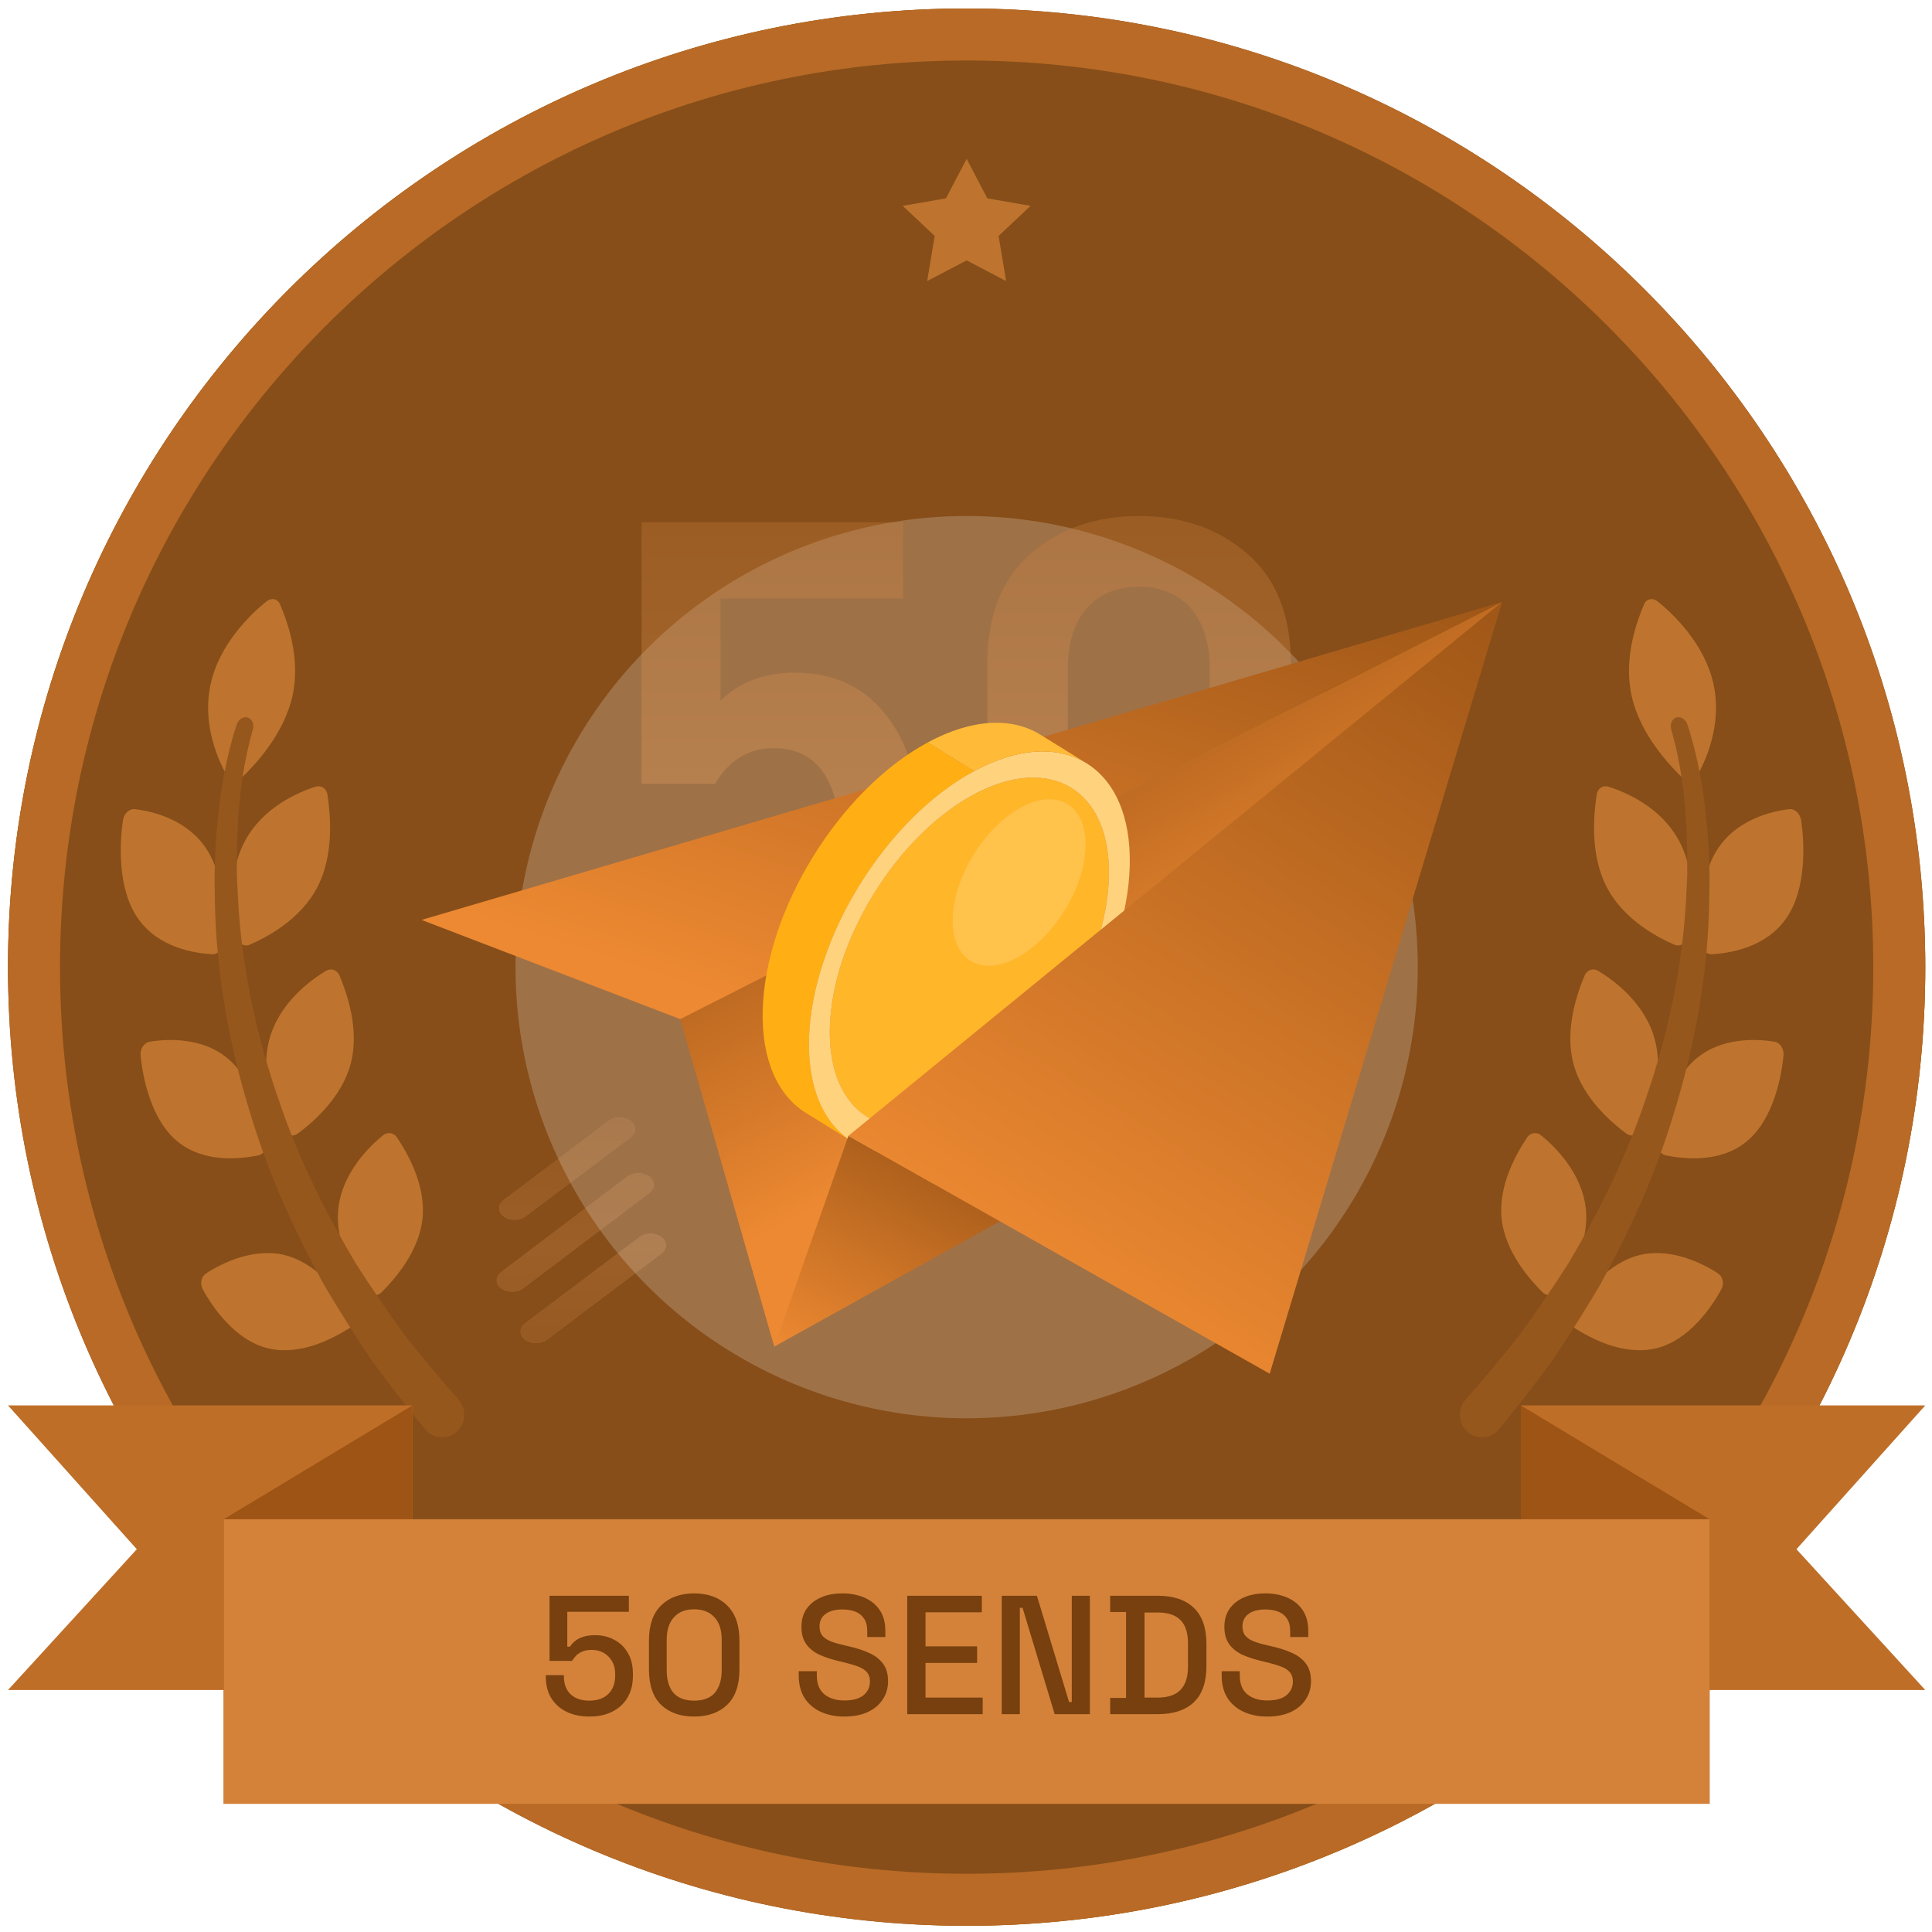 <svg width="157" height="157" viewBox="0 0 157 157" fill="none" xmlns="http://www.w3.org/2000/svg">
<rect x="2.177" y="2.218" width="152.749" height="152.749" rx="76.375" fill="black"/>
<rect x="2.177" y="2.218" width="152.749" height="152.749" rx="76.375" stroke="#E8BD4F" stroke-width="3.055"/>
<path d="M78.552 156.495C121.576 156.495 156.454 121.617 156.454 78.593C156.454 35.568 121.576 0.69 78.552 0.69C35.528 0.69 0.65 35.568 0.65 78.593C0.65 121.617 35.528 156.495 78.552 156.495Z" fill="#874E19"/>
<g opacity="0.2">
<path d="M41.808 99.124C42.134 99.124 42.448 99.03 42.698 98.85L51.237 92.42C51.726 92.052 51.726 91.457 51.237 91.089C50.748 90.72 49.958 90.72 49.469 91.089L40.93 97.519C40.441 97.887 40.441 98.482 40.93 98.85C41.169 99.03 41.482 99.124 41.808 99.124ZM40.73 104.695C40.968 104.875 41.294 104.969 41.62 104.969C41.946 104.969 42.26 104.875 42.51 104.695L52.755 96.943C53.244 96.575 53.244 95.98 52.755 95.612C52.266 95.243 51.476 95.243 50.987 95.612L40.742 103.364C40.241 103.723 40.241 104.327 40.73 104.695ZM43.551 109.142C43.877 109.142 44.191 109.048 44.441 108.869L53.745 101.862C54.234 101.494 54.234 100.899 53.745 100.531C53.256 100.163 52.466 100.163 51.977 100.531L42.673 107.537C42.184 107.905 42.184 108.5 42.673 108.869C42.911 109.048 43.237 109.142 43.551 109.142Z" fill="white"/>
<path d="M41.808 99.124C42.134 99.124 42.448 99.03 42.698 98.85L51.237 92.42C51.726 92.052 51.726 91.457 51.237 91.089C50.748 90.72 49.958 90.72 49.469 91.089L40.93 97.519C40.441 97.887 40.441 98.482 40.93 98.85C41.169 99.03 41.482 99.124 41.808 99.124ZM40.73 104.695C40.968 104.875 41.294 104.969 41.62 104.969C41.946 104.969 42.26 104.875 42.51 104.695L52.755 96.943C53.244 96.575 53.244 95.98 52.755 95.612C52.266 95.243 51.476 95.243 50.987 95.612L40.742 103.364C40.241 103.723 40.241 104.327 40.73 104.695ZM43.551 109.142C43.877 109.142 44.191 109.048 44.441 108.869L53.745 101.862C54.234 101.494 54.234 100.899 53.745 100.531C53.256 100.163 52.466 100.163 51.977 100.531L42.673 107.537C42.184 107.905 42.184 108.5 42.673 108.869C42.911 109.048 43.237 109.142 43.551 109.142Z" fill="url(#paint0_linear_5_9755)"/>
</g>
<g filter="url(#filter0_f_5_9755)">
<circle cx="78.552" cy="78.593" r="36.66" fill="white" fill-opacity="0.2"/>
</g>
<g opacity="0.3">
<path d="M62.877 60.8C60.831 60.8 59.24 61.766 58.104 63.698H52.137V42.444H73.39V48.638H58.558V56.935C60.036 55.458 62.082 54.662 64.582 54.662C67.878 54.662 70.379 55.912 72.197 58.356C74.016 60.8 74.925 64.266 74.925 68.812C74.925 73.131 73.902 76.484 71.856 78.757C69.81 81.03 66.855 82.167 62.991 82.167C59.752 82.167 57.024 81.258 54.808 79.382C52.535 77.507 51.284 75.007 51.057 71.938H57.535C58.217 74.95 60.036 76.427 62.877 76.427C66.514 76.427 68.333 73.984 68.333 69.04C68.333 63.584 66.514 60.8 62.877 60.8Z" fill="url(#paint1_linear_5_9755)"/>
<path d="M104.899 70.176C104.899 74.04 103.706 77.052 101.319 79.098C98.932 81.144 96.034 82.167 92.568 82.167C89.044 82.167 86.146 81.144 83.759 79.098C81.373 77.052 80.236 74.04 80.236 70.176V53.98C80.236 50.059 81.373 47.047 83.759 45.001C86.089 42.956 89.044 41.933 92.568 41.933C96.091 41.933 98.989 42.956 101.376 45.001C103.706 47.047 104.899 50.002 104.899 53.923V70.176ZM98.307 54.321C98.307 52.275 97.796 50.627 96.773 49.434C95.75 48.297 94.329 47.672 92.568 47.672C90.749 47.672 89.328 48.297 88.305 49.434C87.283 50.627 86.771 52.275 86.771 54.321V69.778C86.771 71.881 87.283 73.529 88.305 74.666C89.328 75.859 90.749 76.427 92.568 76.427C94.329 76.427 95.75 75.859 96.773 74.666C97.796 73.529 98.307 71.881 98.307 69.778V54.321Z" fill="url(#paint2_linear_5_9755)"/>
</g>
<path d="M122.066 48.916L55.278 82.817L62.917 109.429L122.066 48.916Z" fill="url(#paint3_linear_5_9755)"/>
<path d="M122.066 48.916L34.255 74.754L55.278 82.817L122.066 48.916Z" fill="url(#paint4_linear_5_9755)"/>
<path d="M90.113 71.273C89.934 78.354 84.708 86.839 78.446 90.217C72.184 93.601 67.253 90.602 67.435 83.522C67.617 76.441 72.84 67.958 79.105 64.577C85.363 61.196 90.296 64.192 90.113 71.273Z" fill="#FFB629"/>
<g opacity="0.2">
<path opacity="0.8" d="M88.216 68.801C88.131 72.172 85.643 76.211 82.662 77.82C79.681 79.431 77.333 78.003 77.42 74.632C77.507 71.261 79.993 67.222 82.976 65.613C85.955 64.003 88.303 65.429 88.216 68.801Z" fill="white"/>
</g>
<path d="M69.246 92.765L65.486 90.434C63.223 89.031 61.877 86.147 61.98 82.105C62.188 73.969 68.193 64.221 75.391 60.333L79.152 62.664C71.953 66.552 65.949 76.299 65.741 84.436C65.637 88.478 66.983 91.362 69.246 92.765Z" fill="#FFAF13"/>
<path d="M79.152 62.665C71.953 66.552 65.949 76.3 65.741 84.437C65.533 92.576 71.2 96.018 78.398 92.13C85.595 88.244 91.598 78.499 91.806 70.36C92.014 62.223 86.348 58.778 79.152 62.665ZM78.447 90.219C72.183 93.602 67.253 90.604 67.434 83.522C67.615 76.44 72.839 67.96 79.103 64.577C85.363 61.196 90.295 64.192 90.114 71.273C89.933 78.355 84.707 86.838 78.447 90.219Z" fill="#FFD37E"/>
<path d="M84.539 59.699L88.299 62.03C86.007 60.609 82.773 60.709 79.152 62.664L75.391 60.333C79.013 58.377 82.246 58.279 84.539 59.699Z" fill="#FFBB37"/>
<path d="M68.948 92.296L62.917 109.429L81.258 99.249L68.948 92.296Z" fill="url(#paint5_linear_5_9755)"/>
<path d="M122.066 48.916L103.18 111.632L68.948 92.296L122.066 48.916Z" fill="url(#paint6_linear_5_9755)"/>
<path d="M156.454 78.593C156.454 121.617 121.576 156.495 78.552 156.495C35.528 156.495 0.65 121.617 0.65 78.593C0.65 35.568 35.528 0.69 78.552 0.69C121.576 0.69 156.454 35.568 156.454 78.593ZM4.877 78.593C4.877 119.282 37.862 152.268 78.552 152.268C119.242 152.268 152.227 119.282 152.227 78.593C152.227 37.903 119.242 4.917 78.552 4.917C37.862 4.917 4.877 37.903 4.877 78.593Z" fill="#B86A26"/>
<path d="M141.925 92.768C144.114 90.983 144.776 87.465 144.932 85.765C144.981 85.234 144.657 84.741 144.219 84.658C142.805 84.412 139.819 84.256 137.734 86.119C135.642 87.991 134.958 91.26 134.706 92.831C134.637 93.323 134.929 93.793 135.36 93.89C136.755 94.163 139.728 94.56 141.925 92.768ZM134.58 109.567C137.267 108.924 139.136 106.165 139.892 104.751C140.127 104.308 140.001 103.74 139.612 103.481C138.357 102.658 135.599 101.265 132.952 102.069C130.293 102.876 128.509 105.487 127.716 106.756C127.599 106.947 127.561 107.175 127.608 107.393C127.654 107.611 127.783 107.803 127.968 107.93C129.198 108.697 131.88 110.21 134.58 109.567ZM127.857 86.425C127.121 83.614 128.194 80.65 128.783 79.249C128.974 78.82 129.45 78.653 129.846 78.883C131.113 79.629 133.692 81.512 134.476 84.488C135.274 87.484 133.996 90.531 133.273 91.867C133.04 92.286 132.561 92.399 132.18 92.132C130.988 91.243 128.603 89.25 127.857 86.425ZM145.164 74.611C146.842 72.186 146.629 68.433 146.369 66.669C146.288 66.118 145.86 65.711 145.42 65.754C144.004 65.911 141.126 66.579 139.557 69.029C137.986 71.487 138.116 74.976 138.235 76.645C138.281 77.165 138.673 77.564 139.115 77.547C140.522 77.456 143.481 77.046 145.164 74.611ZM130.558 72.069C129.178 69.397 129.519 66.127 129.753 64.561C129.832 64.079 130.248 63.794 130.69 63.924C132.093 64.359 135.015 65.592 136.484 68.404C137.961 71.232 137.457 74.671 137.075 76.222C136.948 76.707 136.506 76.952 136.083 76.776C134.718 76.184 131.948 74.758 130.558 72.069ZM122.021 98.987C121.757 96.243 123.294 93.637 124.11 92.419C124.168 92.331 124.245 92.256 124.334 92.199C124.423 92.142 124.522 92.105 124.627 92.089C124.731 92.073 124.838 92.079 124.94 92.106C125.042 92.134 125.137 92.182 125.219 92.248C126.349 93.153 128.583 95.347 128.871 98.27C129.165 101.209 127.413 103.84 126.487 104.966C126.42 105.048 126.338 105.115 126.243 105.163C126.149 105.211 126.046 105.239 125.941 105.245C125.835 105.251 125.73 105.235 125.631 105.197C125.532 105.16 125.442 105.103 125.367 105.029C124.334 103.998 122.3 101.746 122.021 98.987ZM139.242 55.588C139.966 58.886 138.602 61.857 137.859 63.148C137.618 63.551 137.143 63.595 136.771 63.257C135.624 62.143 133.306 59.699 132.596 56.571C131.907 53.478 133.014 50.481 133.62 49.075C133.817 48.649 134.284 48.556 134.695 48.864C135.972 49.887 138.527 52.327 139.242 55.588Z" fill="#BE742E"/>
<path d="M137.132 58.894C138.036 61.681 138.471 64.392 138.714 67.147C138.849 68.52 138.886 69.88 138.928 71.246C138.912 72.6 138.9 73.96 138.825 75.299C138.523 80.673 137.474 85.848 135.946 90.725C134.456 95.636 132.358 100.177 130.003 104.458C128.774 106.532 127.485 108.572 126.139 110.573C124.744 112.476 123.295 114.339 121.793 116.159C121.643 116.343 121.457 116.495 121.247 116.605C121.038 116.716 120.807 116.782 120.571 116.801C120.334 116.82 120.097 116.791 119.872 116.716C119.647 116.64 119.44 116.52 119.263 116.362C118.894 116.036 118.669 115.577 118.638 115.086C118.607 114.594 118.771 114.111 119.096 113.74L119.145 113.684C120.639 111.993 122.099 110.243 123.521 108.437C124.884 106.553 126.193 104.63 127.446 102.672C129.846 98.633 132.028 94.324 133.612 89.66C135.243 85.024 136.421 80.082 136.882 74.942C137.002 73.659 137.049 72.361 137.112 71.059C137.103 69.758 137.127 68.447 137.037 67.134C136.905 64.528 136.542 61.813 135.833 59.365C135.824 59.338 135.818 59.312 135.809 59.286C135.683 58.843 135.872 58.404 136.241 58.302C136.597 58.203 136.993 58.466 137.132 58.894Z" fill="#96571D"/>
<path d="M14.435 92.768C12.246 90.984 11.584 87.465 11.428 85.765C11.379 85.234 11.703 84.742 12.141 84.658C13.555 84.412 16.541 84.256 18.626 86.119C20.718 87.991 21.402 91.26 21.654 92.831C21.723 93.323 21.431 93.793 21 93.89C19.605 94.163 16.632 94.56 14.435 92.768ZM21.78 109.567C19.093 108.924 17.224 106.165 16.468 104.751C16.233 104.308 16.359 103.74 16.748 103.481C18.003 102.658 20.761 101.265 23.407 102.069C26.067 102.876 27.851 105.487 28.644 106.756C28.885 107.16 28.772 107.679 28.392 107.93C27.162 108.698 24.48 110.211 21.78 109.567ZM28.503 86.425C29.239 83.614 28.166 80.65 27.577 79.249C27.386 78.82 26.91 78.653 26.514 78.883C25.247 79.629 22.668 81.512 21.884 84.489C21.086 87.484 22.364 90.531 23.087 91.868C23.32 92.286 23.799 92.399 24.18 92.132C25.372 91.243 27.756 89.25 28.503 86.425ZM11.196 74.611C9.518 72.186 9.731 68.433 9.991 66.669C10.072 66.118 10.5 65.711 10.94 65.754C12.356 65.911 15.234 66.58 16.803 69.029C18.374 71.487 18.244 74.976 18.125 76.645C18.079 77.165 17.687 77.564 17.245 77.547C15.838 77.456 12.879 77.047 11.196 74.611ZM25.802 72.07C27.182 69.397 26.841 66.127 26.607 64.562C26.528 64.079 26.112 63.794 25.67 63.924C24.267 64.359 21.345 65.592 19.875 68.404C18.399 71.232 18.903 74.671 19.285 76.222C19.412 76.707 19.854 76.952 20.277 76.776C21.642 76.184 24.412 74.758 25.802 72.07ZM34.339 98.987C34.603 96.243 33.066 93.637 32.25 92.419C32.192 92.331 32.115 92.256 32.026 92.199C31.937 92.142 31.837 92.105 31.733 92.089C31.629 92.073 31.522 92.079 31.42 92.106C31.318 92.134 31.223 92.182 31.141 92.248C30.011 93.153 27.777 95.347 27.489 98.27C27.195 101.209 28.947 103.84 29.873 104.966C29.939 105.048 30.022 105.115 30.116 105.163C30.211 105.211 30.314 105.239 30.419 105.245C30.525 105.251 30.63 105.235 30.729 105.198C30.828 105.16 30.918 105.103 30.993 105.029C32.026 103.998 34.059 101.746 34.339 98.987ZM17.118 55.587C16.394 58.885 17.758 61.856 18.501 63.147C18.741 63.55 19.217 63.594 19.589 63.256C20.736 62.142 23.054 59.698 23.764 56.57C24.453 53.477 23.346 50.48 22.74 49.074C22.543 48.648 22.076 48.556 21.665 48.864C20.388 49.886 17.833 52.326 17.118 55.587Z" fill="#BE742E"/>
<path d="M19.228 58.894C18.324 61.681 17.889 64.392 17.646 67.148C17.511 68.52 17.474 69.88 17.432 71.247C17.448 72.6 17.46 73.96 17.535 75.299C17.837 80.673 18.886 85.848 20.414 90.726C21.904 95.636 24.002 100.177 26.357 104.458C27.597 106.554 28.889 108.592 30.221 110.573C31.616 112.477 33.065 114.339 34.568 116.159C34.717 116.343 34.903 116.495 35.112 116.605C35.322 116.716 35.553 116.782 35.789 116.801C36.026 116.82 36.263 116.791 36.488 116.716C36.713 116.64 36.92 116.52 37.097 116.362C37.466 116.036 37.691 115.577 37.722 115.086C37.753 114.594 37.589 114.111 37.264 113.741L37.215 113.684C35.721 111.993 34.261 110.243 32.839 108.437C31.476 106.553 30.167 104.63 28.914 102.672C26.514 98.633 24.332 94.325 22.748 89.66C21.117 85.024 19.939 80.082 19.478 74.942C19.358 73.659 19.311 72.361 19.248 71.059C19.257 69.758 19.233 68.447 19.323 67.134C19.455 64.528 19.819 61.813 20.527 59.365C20.536 59.339 20.542 59.312 20.551 59.286C20.677 58.843 20.488 58.404 20.119 58.302C19.763 58.203 19.367 58.466 19.228 58.894Z" fill="#96571D"/>
<path d="M81.149 19.173L81.76 22.839L78.552 21.159L75.344 22.839L75.955 19.173L73.358 16.729L76.872 16.118L78.552 12.91L80.232 16.118L83.745 16.729L81.149 19.173Z" fill="#BE742E"/>
<path d="M0.65 137.335L11.118 125.894L0.65 114.208H33.515V137.335H0.65Z" fill="#BF6E27"/>
<path d="M18.178 146.586V123.459L33.515 114.208V137.335L18.178 146.586Z" fill="#9D5415"/>
<path d="M156.454 137.335L145.986 125.894L156.454 114.208H123.589V137.335H156.454Z" fill="#BF6E27"/>
<path d="M138.926 146.586V123.459L123.589 114.208V137.335L138.926 146.586Z" fill="#9D5415"/>
<path d="M138.926 123.459H18.178V146.586H138.926V123.459Z" fill="#D4823A"/>
<path d="M47.901 139.492C47.177 139.492 46.549 139.359 46.018 139.093C45.486 138.827 45.074 138.452 44.78 137.966C44.496 137.48 44.354 136.916 44.354 136.275V136.124H45.825V136.261C45.825 136.848 46.004 137.32 46.361 137.677C46.728 138.025 47.237 138.2 47.887 138.2C48.556 138.2 49.074 138.016 49.441 137.65C49.807 137.283 49.991 136.788 49.991 136.165V136.041C49.991 135.446 49.807 134.969 49.441 134.611C49.083 134.254 48.625 134.075 48.066 134.075C47.754 134.075 47.493 134.126 47.282 134.227C47.081 134.318 46.916 134.433 46.788 134.57C46.668 134.708 46.568 134.841 46.485 134.969H44.657V129.676H51.104V130.982H46.1V133.814H46.32C46.412 133.658 46.54 133.512 46.705 133.374C46.879 133.228 47.104 133.108 47.379 133.017C47.654 132.925 47.984 132.879 48.368 132.879C48.937 132.879 49.45 133.003 49.908 133.25C50.376 133.489 50.747 133.846 51.022 134.323C51.297 134.79 51.434 135.358 51.434 136.027V136.179C51.434 136.848 51.292 137.43 51.008 137.925C50.724 138.42 50.316 138.804 49.785 139.079C49.262 139.354 48.634 139.492 47.901 139.492ZM56.406 139.492C55.288 139.492 54.394 139.176 53.725 138.543C53.065 137.902 52.735 136.939 52.735 135.656V133.319C52.735 132.064 53.065 131.11 53.725 130.46C54.394 129.809 55.288 129.484 56.406 129.484C57.533 129.484 58.427 129.809 59.086 130.46C59.755 131.11 60.09 132.064 60.09 133.319V135.656C60.09 136.939 59.755 137.902 59.086 138.543C58.427 139.176 57.533 139.492 56.406 139.492ZM56.406 138.2C57.166 138.2 57.73 137.984 58.097 137.553C58.463 137.114 58.647 136.499 58.647 135.711V133.237C58.647 132.449 58.45 131.844 58.055 131.422C57.661 130.991 57.111 130.776 56.406 130.776C55.691 130.776 55.141 130.996 54.756 131.436C54.371 131.867 54.179 132.467 54.179 133.237V135.711C54.179 136.518 54.362 137.136 54.728 137.567C55.104 137.989 55.663 138.2 56.406 138.2ZM68.619 139.492C67.895 139.492 67.254 139.364 66.695 139.107C66.135 138.85 65.695 138.475 65.375 137.98C65.063 137.476 64.907 136.866 64.907 136.151V135.808H66.378V136.151C66.378 136.829 66.58 137.338 66.983 137.677C67.396 138.016 67.941 138.186 68.619 138.186C69.306 138.186 69.824 138.044 70.173 137.76C70.521 137.466 70.695 137.091 70.695 136.632C70.695 136.33 70.612 136.082 70.448 135.89C70.283 135.698 70.049 135.546 69.746 135.436C69.444 135.317 69.082 135.207 68.66 135.106L68.152 134.983C67.538 134.836 67.001 134.657 66.543 134.447C66.094 134.227 65.746 133.938 65.499 133.58C65.251 133.223 65.127 132.765 65.127 132.206C65.127 131.637 65.265 131.152 65.54 130.748C65.824 130.345 66.213 130.034 66.708 129.814C67.203 129.594 67.785 129.484 68.454 129.484C69.123 129.484 69.719 129.598 70.241 129.827C70.773 130.057 71.19 130.396 71.492 130.845C71.795 131.294 71.946 131.857 71.946 132.536V133.031H70.475V132.536C70.475 132.123 70.388 131.789 70.214 131.532C70.049 131.275 69.815 131.088 69.513 130.968C69.21 130.849 68.857 130.79 68.454 130.79C67.868 130.79 67.409 130.913 67.079 131.161C66.759 131.399 66.598 131.734 66.598 132.164C66.598 132.458 66.667 132.701 66.805 132.893C66.951 133.076 67.162 133.228 67.437 133.347C67.712 133.466 68.055 133.571 68.468 133.663L68.977 133.787C69.6 133.924 70.15 134.103 70.626 134.323C71.103 134.534 71.479 134.822 71.754 135.189C72.028 135.555 72.166 136.027 72.166 136.605C72.166 137.182 72.019 137.686 71.726 138.117C71.442 138.548 71.034 138.887 70.502 139.134C69.971 139.373 69.343 139.492 68.619 139.492ZM73.725 139.299V129.676H79.787V131.023H75.209V133.787H79.402V135.134H75.209V137.952H79.856V139.299H73.725ZM81.404 139.299V129.676H84.263L86.875 138.31H87.095V129.676H88.566V139.299H85.707L83.095 130.652H82.875V139.299H81.404ZM90.216 139.299V137.98H91.508V130.996H90.216V129.676H94.065C95.348 129.676 96.329 130.002 97.007 130.652C97.695 131.303 98.038 132.284 98.038 133.594V135.395C98.038 136.706 97.695 137.686 97.007 138.337C96.329 138.979 95.348 139.299 94.065 139.299H90.216ZM93.007 137.952H94.079C94.913 137.952 95.531 137.741 95.935 137.32C96.338 136.898 96.54 136.27 96.54 135.436V133.539C96.54 132.696 96.338 132.068 95.935 131.656C95.531 131.243 94.913 131.037 94.079 131.037H93.007V137.952ZM102.988 139.492C102.264 139.492 101.622 139.364 101.063 139.107C100.504 138.85 100.064 138.475 99.743 137.98C99.432 137.476 99.276 136.866 99.276 136.151V135.808H100.747V136.151C100.747 136.829 100.949 137.338 101.352 137.677C101.764 138.016 102.31 138.186 102.988 138.186C103.675 138.186 104.193 138.044 104.541 137.76C104.889 137.466 105.064 137.091 105.064 136.632C105.064 136.33 104.981 136.082 104.816 135.89C104.651 135.698 104.417 135.546 104.115 135.436C103.813 135.317 103.451 135.207 103.029 135.106L102.52 134.983C101.906 134.836 101.37 134.657 100.912 134.447C100.463 134.227 100.115 133.938 99.867 133.58C99.62 133.223 99.496 132.765 99.496 132.206C99.496 131.637 99.633 131.152 99.908 130.748C100.192 130.345 100.582 130.034 101.077 129.814C101.572 129.594 102.154 129.484 102.823 129.484C103.492 129.484 104.088 129.598 104.61 129.827C105.142 130.057 105.559 130.396 105.861 130.845C106.163 131.294 106.315 131.857 106.315 132.536V133.031H104.844V132.536C104.844 132.123 104.757 131.789 104.582 131.532C104.417 131.275 104.184 131.088 103.881 130.968C103.579 130.849 103.226 130.79 102.823 130.79C102.236 130.79 101.778 130.913 101.448 131.161C101.127 131.399 100.967 131.734 100.967 132.164C100.967 132.458 101.036 132.701 101.173 132.893C101.32 133.076 101.531 133.228 101.805 133.347C102.08 133.466 102.424 133.571 102.837 133.663L103.345 133.787C103.968 133.924 104.518 134.103 104.995 134.323C105.471 134.534 105.847 134.822 106.122 135.189C106.397 135.555 106.535 136.027 106.535 136.605C106.535 137.182 106.388 137.686 106.095 138.117C105.811 138.548 105.403 138.887 104.871 139.134C104.34 139.373 103.712 139.492 102.988 139.492Z" fill="#77400E"/>
<defs>
<filter id="filter0_f_5_9755" x="5.232" y="5.273" width="146.64" height="146.64" filterUnits="userSpaceOnUse" color-interpolation-filters="sRGB">
<feFlood flood-opacity="0" result="BackgroundImageFix"/>
<feBlend mode="normal" in="SourceGraphic" in2="BackgroundImageFix" result="shape"/>
<feGaussianBlur stdDeviation="18.33" result="effect1_foregroundBlur_5_9755"/>
</filter>
<linearGradient id="paint0_linear_5_9755" x1="47.176" y1="87.727" x2="47.176" y2="115.21" gradientUnits="userSpaceOnUse">
<stop stop-color="#BE742E"/>
<stop offset="0.5" stop-color="#EEA561"/>
<stop offset="1" stop-color="#BE742E"/>
</linearGradient>
<linearGradient id="paint1_linear_5_9755" x1="77.734" y1="35.16" x2="77.734" y2="95.485" gradientUnits="userSpaceOnUse">
<stop stop-color="#BE742E"/>
<stop offset="0.5" stop-color="#EEA561"/>
<stop offset="1" stop-color="#BE742E"/>
</linearGradient>
<linearGradient id="paint2_linear_5_9755" x1="77.734" y1="35.16" x2="77.734" y2="95.485" gradientUnits="userSpaceOnUse">
<stop stop-color="#BE742E"/>
<stop offset="0.5" stop-color="#EEA561"/>
<stop offset="1" stop-color="#BE742E"/>
</linearGradient>
<linearGradient id="paint3_linear_5_9755" x1="71.678" y1="60.263" x2="86.095" y2="88.091" gradientUnits="userSpaceOnUse">
<stop stop-color="#A05717"/>
<stop offset="1" stop-color="#ED8932"/>
</linearGradient>
<linearGradient id="paint4_linear_5_9755" x1="119.573" y1="48.857" x2="104.148" y2="96.132" gradientUnits="userSpaceOnUse">
<stop stop-color="#A05717"/>
<stop offset="1" stop-color="#ED8932"/>
</linearGradient>
<linearGradient id="paint5_linear_5_9755" x1="77.788" y1="92.34" x2="67.081" y2="111.596" gradientUnits="userSpaceOnUse">
<stop stop-color="#A05717"/>
<stop offset="1" stop-color="#ED8932"/>
</linearGradient>
<linearGradient id="paint6_linear_5_9755" x1="120.558" y1="48.806" x2="84.662" y2="105.324" gradientUnits="userSpaceOnUse">
<stop stop-color="#A05717"/>
<stop offset="1" stop-color="#ED8932"/>
</linearGradient>
</defs>
</svg>
